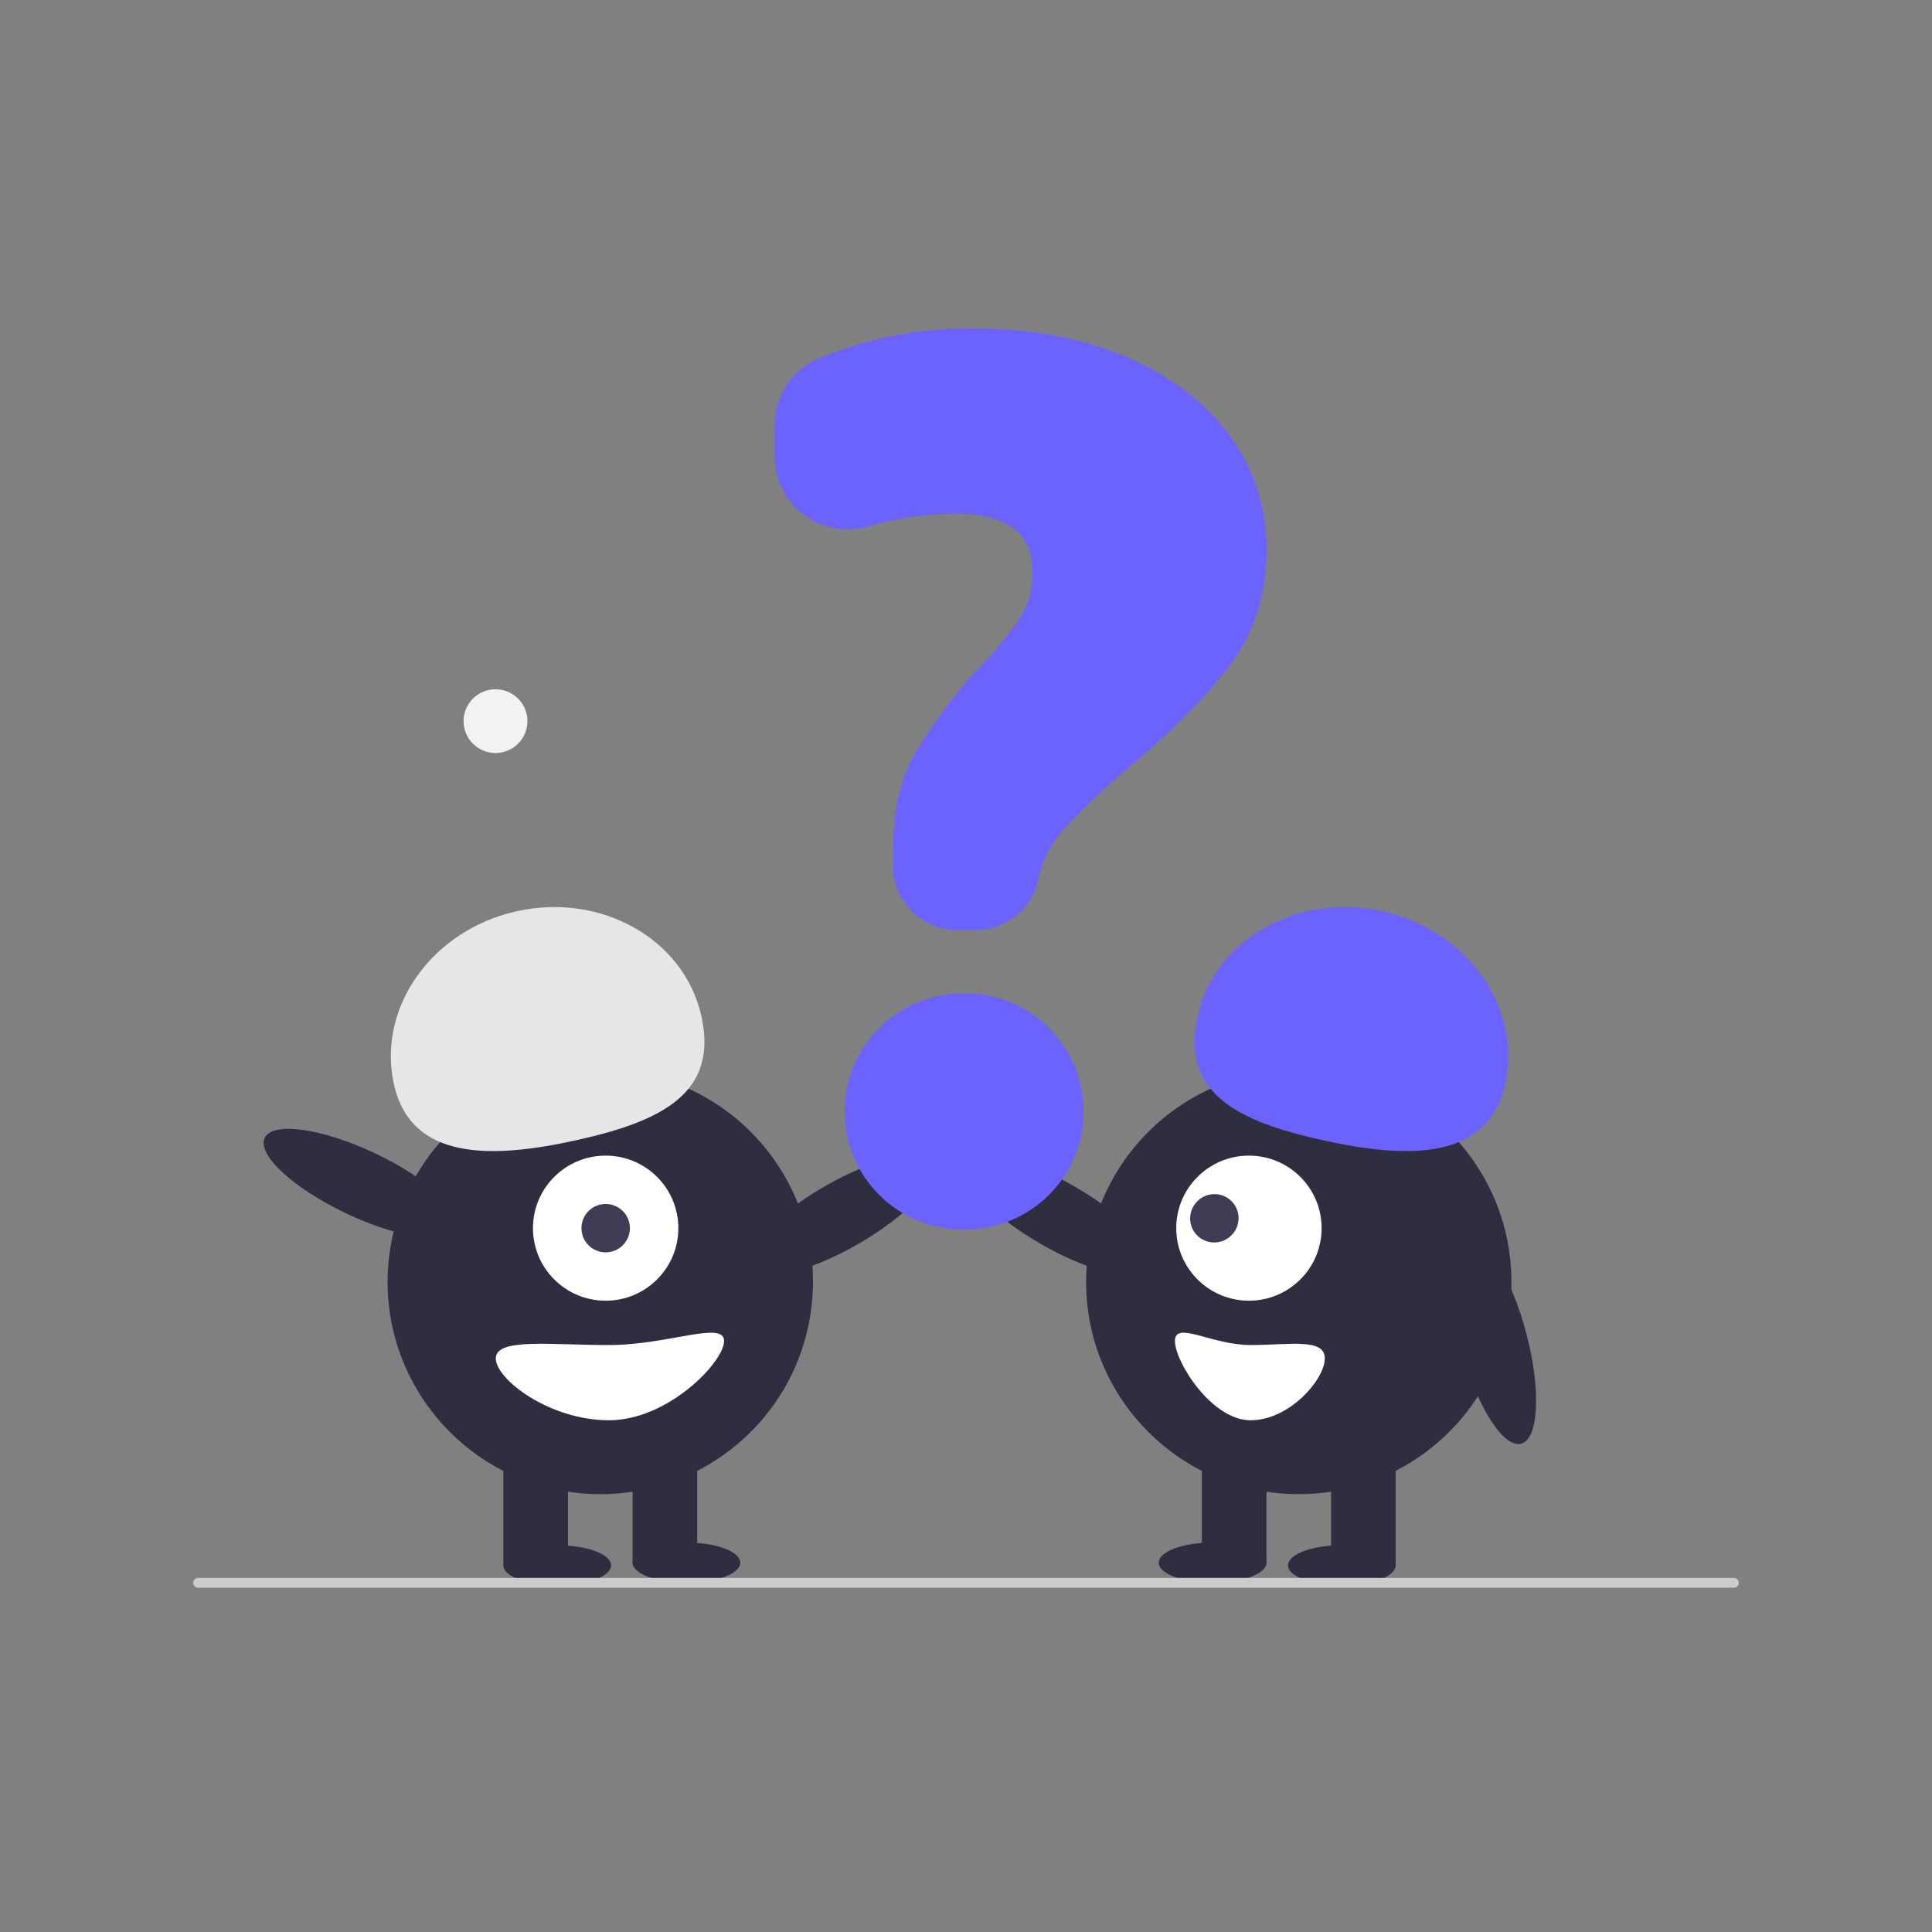 <svg xmlns="http://www.w3.org/2000/svg" fill="none" viewBox="0 0 100 100" height="100" width="100">
<rect x="0" y="0" width="100" height="100" fill="#808080" stroke="none"/>
<path fill="#2F2E41" d="M28.841 82.066C30.38 82.066 31.628 81.599 31.628 81.022C31.628 80.447 30.38 79.98 28.841 79.98C27.302 79.98 26.054 80.447 26.054 81.022C26.054 81.599 27.302 82.066 28.841 82.066Z"></path>
<path fill="#2F2E41" d="M35.529 81.927C37.068 81.927 38.316 81.46 38.316 80.884C38.316 80.308 37.068 79.841 35.529 79.841C33.99 79.841 32.742 80.308 32.742 80.884C32.742 81.46 33.99 81.927 35.529 81.927Z"></path>
<path fill="#2F2E41" d="M44.408 64.395C47.041 62.88 48.789 60.983 48.313 60.158C47.836 59.333 45.315 59.892 42.682 61.407C40.048 62.922 38.3 64.82 38.776 65.645C39.253 66.47 41.774 65.911 44.408 64.395Z"></path>
<path fill="#2F2E41" d="M41.936 68.111C42.91 62.121 38.834 56.478 32.833 55.506C26.832 54.534 21.178 58.602 20.205 64.591C19.231 70.58 23.306 76.224 29.307 77.195C35.308 78.168 40.962 74.1 41.936 68.111Z"></path>
<path fill="#2F2E41" d="M29.398 74.973H26.054V80.953H29.398V74.973Z"></path>
<path fill="#2F2E41" d="M36.086 74.973H32.742V80.953H36.086V74.973Z"></path>
<path fill="white" d="M31.349 67.324C33.426 67.324 35.111 65.643 35.111 63.569C35.111 61.496 33.426 59.815 31.349 59.815C29.271 59.815 27.586 61.496 27.586 63.569C27.586 65.643 29.271 67.324 31.349 67.324Z"></path>
<path fill="#3F3D56" d="M31.349 64.821C32.041 64.821 32.603 64.261 32.603 63.569C32.603 62.878 32.041 62.318 31.349 62.318C30.656 62.318 30.095 62.878 30.095 63.569C30.095 64.261 30.656 64.821 31.349 64.821Z"></path>
<path fill="#E6E6E6" d="M20.392 56.134C19.504 52.161 22.345 48.146 26.738 47.167C31.132 46.188 35.414 48.615 36.303 52.588C37.192 56.561 34.28 58.026 29.887 59.005C25.493 59.984 21.281 60.106 20.392 56.134Z"></path>
<path fill="#2F2E41" d="M23.645 63.607C24.054 62.746 22.159 60.995 19.412 59.695C16.666 58.395 14.108 58.038 13.699 58.899C13.29 59.76 15.185 61.511 17.932 62.811C20.678 64.111 23.236 64.468 23.645 63.607Z"></path>
<path fill="white" d="M25.663 70.314C25.663 71.39 28.437 73.513 31.515 73.513C34.593 73.513 37.479 70.486 37.479 69.41C37.479 68.335 34.593 69.619 31.515 69.619C28.437 69.619 25.663 69.239 25.663 70.314Z"></path>
<path fill="#2F2E41" d="M69.453 82.066C70.992 82.066 72.239 81.599 72.239 81.022C72.239 80.447 70.992 79.98 69.453 79.98C67.914 79.98 66.666 80.447 66.666 81.022C66.666 81.599 67.914 82.066 69.453 82.066Z"></path>
<path fill="#2F2E41" d="M62.765 81.927C64.304 81.927 65.552 81.46 65.552 80.884C65.552 80.308 64.304 79.841 62.765 79.841C61.226 79.841 59.978 80.308 59.978 80.884C59.978 81.46 61.226 81.927 62.765 81.927Z"></path>
<path fill="#2F2E41" d="M59.517 65.645C59.993 64.82 58.245 62.922 55.611 61.407C52.978 59.892 50.457 59.333 49.98 60.158C49.504 60.983 51.252 62.88 53.886 64.395C56.519 65.91 59.04 66.47 59.517 65.645Z"></path>
<path fill="#2F2E41" d="M67.223 77.337C73.302 77.337 78.231 72.418 78.231 66.351C78.231 60.283 73.302 55.364 67.223 55.364C61.144 55.364 56.216 60.283 56.216 66.351C56.216 72.418 61.144 77.337 67.223 77.337Z"></path>
<path fill="#2F2E41" d="M72.239 74.973H68.895V80.953H72.239V74.973Z"></path>
<path fill="#2F2E41" d="M65.551 74.973H62.207V80.953H65.551V74.973Z"></path>
<path fill="white" d="M64.644 67.324C66.722 67.324 68.407 65.643 68.407 63.569C68.407 61.496 66.722 59.815 64.644 59.815C62.567 59.815 60.882 61.496 60.882 63.569C60.882 65.643 62.567 67.324 64.644 67.324Z"></path>
<path fill="#3F3D56" d="M63.738 63.941C64.229 63.451 64.232 62.659 63.745 62.172C63.257 61.685 62.464 61.687 61.972 62.177C61.481 62.667 61.478 63.459 61.965 63.946C62.453 64.433 63.246 64.431 63.738 63.941Z"></path>
<path fill="#6C63FF" d="M68.407 59.005C64.013 58.026 61.102 56.56 61.99 52.588C62.879 48.615 67.162 46.188 71.555 47.167C75.949 48.146 78.79 52.161 77.901 56.133C77.012 60.106 72.801 59.984 68.407 59.005Z"></path>
<path fill="#2F2E41" d="M78.734 74.725C79.656 74.481 79.772 71.906 78.991 68.974C78.211 66.041 76.831 63.863 75.908 64.107C74.986 64.352 74.871 66.927 75.651 69.859C76.432 72.791 77.812 74.97 78.734 74.725Z"></path>
<path fill="white" d="M64.73 69.619C62.709 69.619 60.814 68.335 60.814 69.411C60.814 70.486 62.709 73.513 64.73 73.513C66.751 73.513 68.572 71.39 68.572 70.315C68.572 69.239 66.751 69.619 64.73 69.619Z"></path>
<path fill="#6C63FF" d="M50.504 48.135H49.526C48.651 48.134 47.811 47.786 47.192 47.168C46.573 46.55 46.224 45.712 46.223 44.838V44.019C46.223 41.99 46.608 40.291 47.368 38.97C48.289 37.433 49.363 35.992 50.574 34.671C51.378 33.864 52.107 32.986 52.753 32.049C53.217 31.32 53.456 30.472 53.442 29.609C53.442 27.574 52.113 26.585 49.38 26.585C47.864 26.602 46.358 26.828 44.904 27.255C44.343 27.415 43.752 27.443 43.179 27.336C42.606 27.23 42.065 26.992 41.599 26.641C41.134 26.291 40.756 25.837 40.496 25.316C40.236 24.795 40.1 24.221 40.1 23.639V21.98C40.097 21.267 40.301 20.567 40.689 19.967C41.076 19.367 41.629 18.891 42.281 18.599C44.849 17.505 47.619 16.961 50.411 17.002C53.337 17.002 55.977 17.493 58.26 18.46C60.547 19.429 62.354 20.796 63.63 22.522C64.903 24.236 65.579 26.318 65.556 28.451C65.556 30.742 64.93 32.737 63.694 34.382C62.472 36.009 60.719 37.791 58.486 39.678C57.309 40.654 56.194 41.703 55.147 42.817C54.471 43.544 53.993 44.432 53.759 45.397C53.629 46.163 53.23 46.86 52.634 47.361C52.038 47.862 51.283 48.136 50.504 48.135V48.135Z"></path>
<path fill="#6C63FF" d="M49.96 63.638H49.831C48.209 63.636 46.652 62.992 45.505 61.847C44.358 60.701 43.714 59.147 43.714 57.528C43.714 55.908 44.358 54.354 45.505 53.209C46.652 52.063 48.209 51.419 49.831 51.418H49.96C50.765 51.417 51.561 51.575 52.304 51.882C53.047 52.188 53.723 52.638 54.292 53.206C54.861 53.773 55.312 54.447 55.62 55.188C55.928 55.93 56.086 56.725 56.086 57.528C56.086 58.33 55.928 59.125 55.62 59.867C55.312 60.608 54.861 61.282 54.292 61.849C53.723 62.417 53.047 62.867 52.304 63.174C51.561 63.48 50.765 63.638 49.96 63.638Z"></path>
<path fill="#CCCCCC" d="M89.744 82.182H10.256C10.188 82.182 10.123 82.155 10.075 82.107C10.027 82.059 10 81.994 10 81.926C10 81.858 10.027 81.793 10.075 81.745C10.123 81.697 10.188 81.671 10.256 81.671H89.744C89.812 81.671 89.877 81.697 89.925 81.745C89.973 81.793 90 81.858 90 81.926C90 81.994 89.973 82.059 89.925 82.107C89.877 82.155 89.812 82.182 89.744 82.182Z"></path>
<path fill="#F2F2F2" d="M25.647 38.976C26.56 38.976 27.3 38.237 27.3 37.326C27.3 36.415 26.56 35.676 25.647 35.676C24.734 35.676 23.994 36.415 23.994 37.326C23.994 38.237 24.734 38.976 25.647 38.976Z"></path>
</svg>
